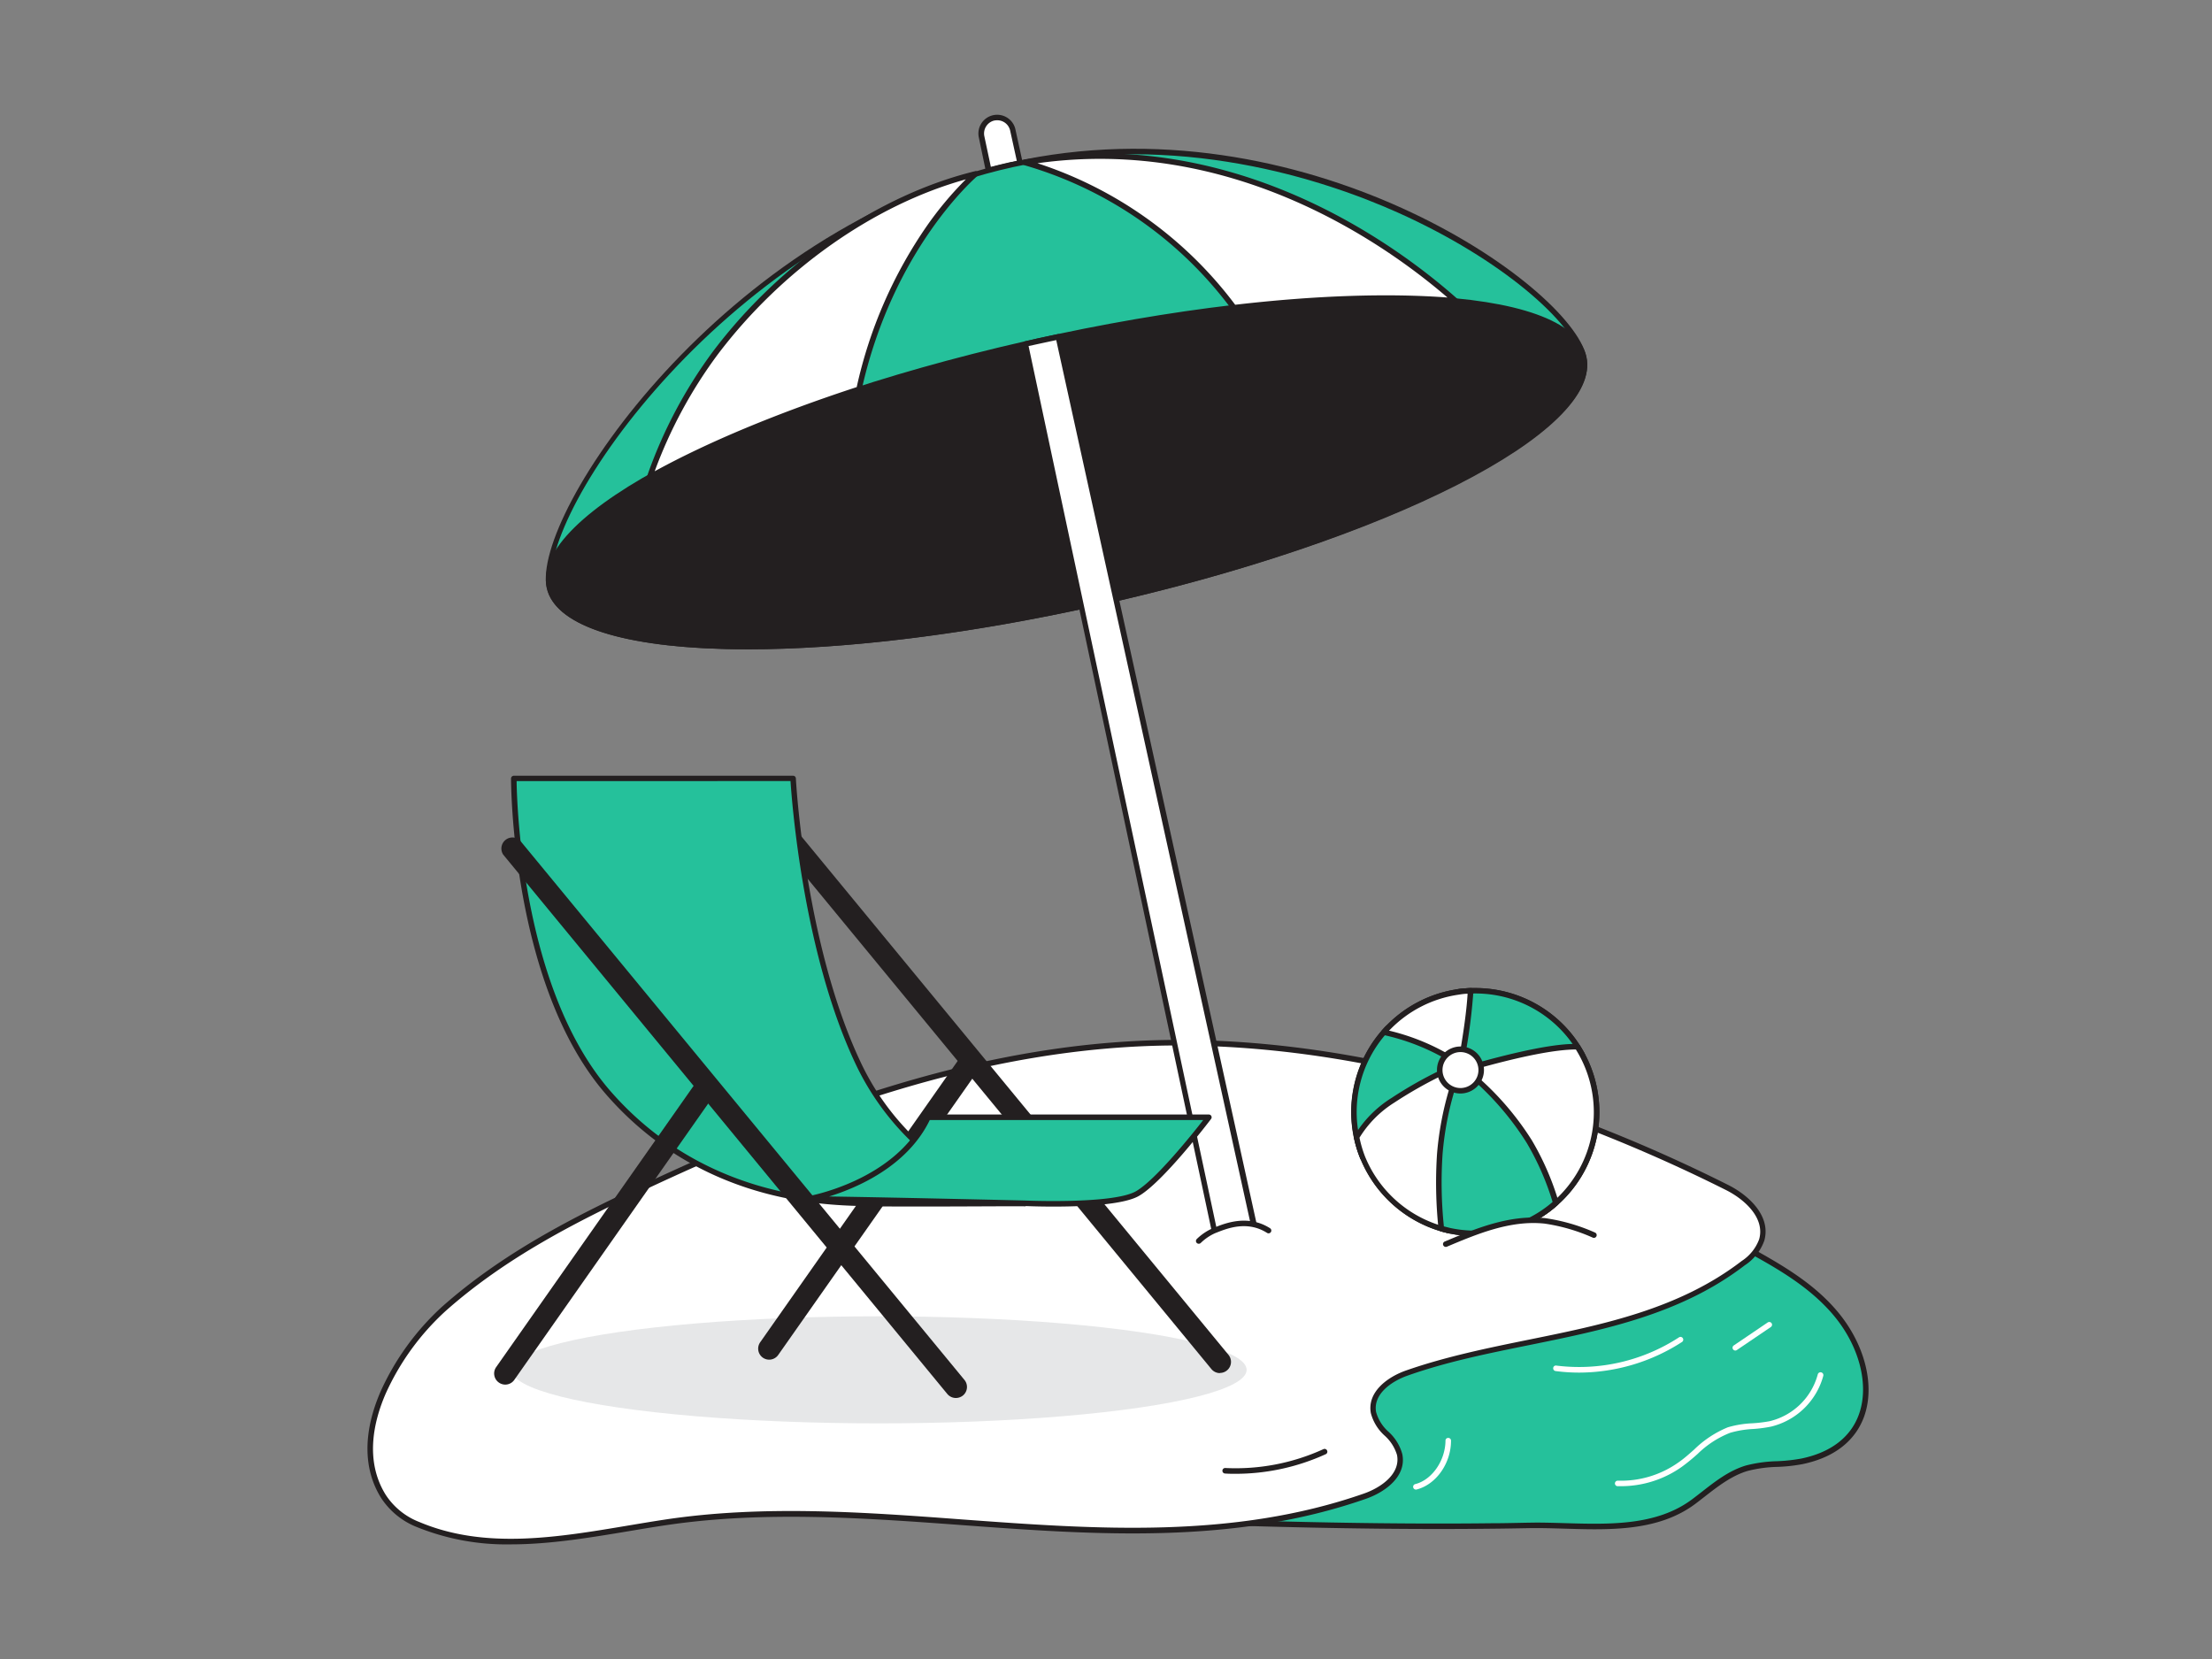 <svg xmlns="http://www.w3.org/2000/svg" viewBox="0 0 400 300"><rect x="0" y="0" width="400" height="300" fill="#808080" stroke="none"/><g id="_546_umrella_flatline" data-name="#546_umrella_flatline"><path d="M269.66,275.94c2.22,0,4.45-.06,6.68-.1,9.87-.2,21.62,1.94,30-4.35,3-2.28,5.93-4.93,9.57-6,3.21-1,6.68-.55,10-1.24,14.68-3.07,13.79-17.6,6-26.84-7.56-9-19.3-12.16-28.23-19.36-5.43-4.39-13.06-3.5-19.29-3.5a76.45,76.45,0,0,0-47,16.19c-4.79,3.67-9.18,6.25-12.76,11.91a68.66,68.66,0,0,0-8.72,21.08,12,12,0,0,0-.31,5.61c1.18,4.5,6.34,6,9.48,6.1C239.88,275.85,254.78,276.11,269.66,275.94Z" fill="#25c19b"/><path d="M288.37,276.54c-1.82,0-3.65-.06-5.47-.11-2.29-.07-4.45-.13-6.55-.09s-4.46.08-6.69.1h0c-12.94.14-27.13,0-44.67-.51-3.08-.09-8.66-1.55-9.94-6.47a12.39,12.39,0,0,1,.3-5.85,70,70,0,0,1,8.78-21.24c3-4.74,6.6-7.39,10.41-10.19.81-.59,1.64-1.2,2.48-1.85,14.09-10.77,30.44-16.42,47.31-16.29.87,0,1.77,0,2.69,0,5.67-.11,12.1-.23,16.91,3.65a81.43,81.43,0,0,0,11.77,7.42c5.89,3.26,12,6.63,16.53,12,4.93,5.84,6.86,13.25,4.92,18.88-1.09,3.16-3.92,7.25-11.19,8.77a30.47,30.47,0,0,1-4.53.5A23.75,23.75,0,0,0,316,266c-2.88.86-5.36,2.79-7.75,4.65-.56.43-1.1.86-1.66,1.28C301.38,275.83,294.94,276.54,288.37,276.54Zm-10.6-1.21c1.67,0,3.37.05,5.15.1,8.2.24,16.68.49,23.11-4.34.55-.41,1.09-.84,1.64-1.26,2.47-1.93,5-3.92,8.08-4.83a25.1,25.1,0,0,1,5.62-.77,30.41,30.41,0,0,0,4.38-.48c5.4-1.12,9-3.93,10.45-8.12,1.83-5.3,0-12.33-4.74-17.91C327,232.49,321,229.16,315.22,226a81.19,81.19,0,0,1-11.92-7.52c-4.53-3.66-10.77-3.54-16.26-3.43-1.1,0-2.17,0-3.22,0-16.46,0-32.42,5.55-46.2,16.09-.84.65-1.67,1.26-2.49,1.86-3.73,2.74-7.25,5.33-10.15,9.92a68.65,68.65,0,0,0-8.65,20.92,11.66,11.66,0,0,0-.32,5.38c1.14,4.35,6.2,5.64,9,5.72,17.53.5,31.71.66,44.63.51h0c2.23,0,4.45-.06,6.68-.1Z" fill="#231f20"/><path d="M277.18,200c-20-6.79-40.66-11-61.48-11.39-34.84-.62-68,11.44-100,26.46-12.37,5.82-24.79,12.21-35.45,21.69-7.43,6.61-18.07,22.34-10.89,33.87a13.44,13.44,0,0,0,6.34,5.13c14.17,5.94,30.38,1.7,44.76-.45,41.88-6.26,85.16,9.64,126.35-4.73,3.21-1.12,7.1-3.79,6.3-7.57-.64-3.07-4.17-4.45-4.73-7.55-.65-3.6,3-6.08,6-7.14,20.3-7.1,43.17-6.3,60.84-19.88a8.42,8.42,0,0,0,3.34-4.19c1.18-4.19-2.81-7.76-6.3-9.5A282.24,282.24,0,0,0,277.18,200Z" fill="#fff"/><path d="M92.38,279.27a43.13,43.13,0,0,1-16.9-3.09,13.76,13.76,0,0,1-6.58-5.33c-3.24-5.21-3.27-11.86-.07-19.24a46.85,46.85,0,0,1,11.06-15.27c11.1-9.87,24.18-16.41,35.57-21.76,28.7-13.48,63.06-27.18,100.25-26.51,19.66.35,40.39,4.19,61.63,11.42h0a283,283,0,0,1,35.14,14.77c3.81,1.9,7.81,5.68,6.56,10.09a8.83,8.83,0,0,1-3.52,4.45c-11.52,8.85-25.45,11.68-38.92,14.42-7.33,1.49-14.92,3-22.05,5.53-3,1.05-6.28,3.4-5.71,6.58a7.44,7.44,0,0,0,2.25,3.58,8.48,8.48,0,0,1,2.48,4c.85,4-3,6.89-6.62,8.14-23.88,8.33-48.82,6.51-72.95,4.74-17.62-1.29-35.84-2.62-53.49,0-2.2.32-4.44.7-6.71,1.08C106.7,278.05,99.47,279.27,92.38,279.27Zm120.73-90.22c-36,0-69.3,13.32-97.22,26.43-11.33,5.33-24.33,11.82-35.33,21.61A45.62,45.62,0,0,0,69.75,252c-2.14,4.92-3.87,12.1,0,18.31a12.74,12.74,0,0,0,6.11,4.93c11.87,5,25,2.76,37.77.62,2.28-.38,4.52-.76,6.73-1.09,17.76-2.66,36-1.32,53.71,0,24,1.76,48.87,3.58,72.55-4.68,3.2-1.12,6.68-3.62,6-7a7.66,7.66,0,0,0-2.24-3.49,8.29,8.29,0,0,1-2.49-4.07c-.69-3.8,3-6.53,6.36-7.7,7.2-2.52,14.82-4.07,22.18-5.57,13.36-2.71,27.18-5.52,38.52-14.23a8,8,0,0,0,3.16-3.93c1.08-3.83-2.58-7.2-6.05-8.93a285.51,285.51,0,0,0-35-14.72c-21.14-7.19-41.78-11-61.33-11.36Z" fill="#231f20"/><path d="M285.6,248.21a32.72,32.72,0,0,1-4.31-.28.5.5,0,0,1-.42-.56.48.48,0,0,1,.56-.43,33.1,33.1,0,0,0,22.21-5.12.5.5,0,0,1,.54.84A34.39,34.39,0,0,1,285.6,248.21Z" fill="#fff"/><path d="M313.8,244.22a.49.49,0,0,1-.41-.22.5.5,0,0,1,.13-.7l6.14-4.16a.51.51,0,0,1,.7.14.5.5,0,0,1-.14.69l-6.14,4.16A.47.47,0,0,1,313.8,244.22Z" fill="#fff"/><path d="M256.11,269.36a.5.5,0,0,1-.13-1c3-.8,5.38-4.25,5.41-7.85a.48.48,0,0,1,.51-.49.49.49,0,0,1,.49.5c0,4.1-2.68,7.88-6.15,8.81Z" fill="#fff"/><ellipse cx="158.97" cy="247.71" rx="66.46" ry="9.68" fill="#e6e7e8"/><path d="M182.92,22.92a2.91,2.91,0,0,1,.19.59l1.31,5.94-1.43.31c-1.43.32-2.84.66-4.24,1l-1.28-6.06a2.89,2.89,0,0,1,5.45-1.82Z" fill="#fff"/><path d="M178.75,31.3a.48.48,0,0,1-.26-.07.54.54,0,0,1-.23-.32L177,24.84a3.39,3.39,0,0,1,6.39-2.13h0a3.29,3.29,0,0,1,.23.69l1.3,5.94a.49.49,0,0,1-.07.39.45.45,0,0,1-.32.21l-1.31.28-.11,0c-1.42.31-2.84.66-4.21,1Zm1.55-9.55a2.67,2.67,0,0,0-.56.06A2.41,2.41,0,0,0,178,24.63l1.18,5.55c1.23-.32,2.48-.63,3.75-.91l.1,0,.84-.19-1.2-5.45a2.46,2.46,0,0,0-.16-.48h0A2.37,2.37,0,0,0,180.3,21.75Z" fill="#231f20"/><path d="M99.36,106.18c2.9,13.08,47.13,14.38,98.77,2.9s91.16-31.39,88.25-44.47S234.63,18.28,183,29.76,96.45,93.1,99.36,106.18Z" fill="#25c19b"/><path d="M135.25,117.41c-1.64,0-3.24,0-4.8-.07-18.9-.55-30.12-4.48-31.58-11-2.94-13.22,32.09-65.48,84-77C235.46,17.58,284,51.48,286.87,64.5c3,13.56-35.92,33.35-88.63,45.07C175.31,114.67,153.18,117.41,135.25,117.41Zm-35.4-11.34c1.33,6,12.49,9.74,30.63,10.27,18.62.54,42.61-2.2,67.54-7.75,51.3-11.4,90.71-31.08,87.87-43.87-1.39-6.26-14.16-17.8-33.14-26.29-13.2-5.91-39.8-14.82-69.66-8.19C131.7,41.67,97,93.09,99.85,106.07Z" fill="#231f20"/><path d="M286.38,64.61c2.84,12.77-34.75,32.05-84.6,43.64-1.2.29-2.42.56-3.64.84l-2.59.56c-50.53,10.86-93.34,9.39-96.2-3.47s35.52-32.44,86.1-44l2.15-.48,3.75-.82C241.38,50.31,283.54,51.85,286.38,64.61Z" fill="#231f20"/><path d="M135.29,117.42c-20.88,0-34.79-3.78-36.42-11.13-3-13.26,35-32.84,86.47-44.57l2.15-.49,3.76-.81c50.72-10.75,92.72-9,95.61,4.08s-34.42,32.49-85,44.24c-1.2.29-2.42.56-3.64.83-.86.2-1.73.38-2.59.57C172.91,115,151.9,117.42,135.29,117.42Zm115.25-63c-16.36,0-37,2.28-59.08,7l-3.75.82c-.73.15-1.44.32-2.14.48-50,11.42-88.5,30.88-85.73,43.38s45.66,13.83,95.61,3.09l2.58-.56q1.83-.41,3.63-.84c49.18-11.43,87-30.74,84.23-43h0C284.38,57.93,270.75,54.44,250.54,54.44Z" fill="#231f20"/><path d="M263.23,54.44c-10.71-1-24.52-.62-40.1,1.2a71.84,71.84,0,0,0-37.84-26.27C223.08,23,252.5,44.9,263.23,54.44Z" fill="#fff"/><path d="M223.13,56.14a.51.51,0,0,1-.41-.2,71.23,71.23,0,0,0-37.53-26.08.5.5,0,0,1-.39-.5.49.49,0,0,1,.41-.48c37.93-6.4,67.43,15.48,78.35,25.18a.51.51,0,0,1,.13.57.5.5,0,0,1-.51.3c-10.77-1-24.6-.6-40,1.21ZM187.61,29.52a72.85,72.85,0,0,1,35.75,25.59C238,53.41,251.21,53,261.75,53.8,250.36,44,222.8,24.57,187.61,29.52Z" fill="#231f20"/><path d="M176.45,31.45s-15.31,12.76-21.11,39c-15.2,4.92-28.22,10.4-37.87,15.88a85.09,85.09,0,0,1,12-22.55C139.58,50.34,156.68,36.29,176.45,31.45Z" fill="#fff"/><path d="M117.47,86.81a.52.52,0,0,1-.32-.11.5.5,0,0,1-.15-.55,84.58,84.58,0,0,1,12-22.69c12.15-16.07,29.83-28.22,47.31-32.5a.5.5,0,0,1,.43.87c-.15.13-15.25,13-20.94,38.71a.53.53,0,0,1-.33.37c-15,4.85-28.07,10.33-37.79,15.84A.5.5,0,0,1,117.47,86.81Zm57.19-54.38C158,37.05,141.4,48.76,129.82,64.06a83.81,83.81,0,0,0-11.43,21.16C128,79.94,140.56,74.7,154.92,70a82.17,82.17,0,0,1,12.74-29.22A62.24,62.24,0,0,1,174.66,32.43Z" fill="#231f20"/><path d="M219.74,222.71l1.75-.47a16.69,16.69,0,0,1,5-.64l.32,0-25-113.38L191.35,60.91c-1.25.25-2.49.53-3.75.8l-2.15.5,10.11,47.44,24.09,113.09Z" fill="#fff"/><path d="M219.65,223.24a.45.45,0,0,1-.25-.07.51.51,0,0,1-.24-.32L185,62.31a.49.49,0,0,1,.37-.59l.36-.08,1.81-.42,1.38-.3,2.37-.5a.5.5,0,0,1,.59.38l35.41,160.73a.48.48,0,0,1-.11.44.52.52,0,0,1-.43.16l-.29,0a15.87,15.87,0,0,0-4.81.63l-1.46.38-.25.07-.1,0ZM186,62.58l34,159.53,1.34-.35a18.55,18.55,0,0,1,4.76-.68L191,61.5l-1.87.4-1.39.3Z" fill="#231f20"/><path d="M220.6,248.3a2,2,0,0,1-1.54-.73L138.71,150a2,2,0,0,1,3.09-2.54L222.15,245a2,2,0,0,1-1.55,3.27Z" fill="#231f20"/><path d="M139.1,245.87a2,2,0,0,1-1.15-.36,2,2,0,0,1-.48-2.79l35.69-50.84a2,2,0,1,1,3.28,2.3L140.74,245A2,2,0,0,1,139.1,245.87Z" fill="#231f20"/><path d="M143.42,140.75H92.91S92.7,177.7,110,197.53s39.92,19.84,46.4,20.06,28.92,0,28.92,0A46.63,46.63,0,0,1,155,191.9C144.93,170.32,143.42,140.75,143.42,140.75Z" fill="#25c19b"/><path d="M166.73,218.18c-4.29,0-8.23,0-10.38-.09l-.7,0c-7.23-.21-29.23-.86-46.06-20.2-17.19-19.75-17.18-56.74-17.18-57.11a.51.51,0,0,1,.5-.5h50.51a.5.5,0,0,1,.5.47c0,.3,1.62,29.73,11.56,51a46.54,46.54,0,0,0,29.91,25.41.5.5,0,0,1,.4.53.51.51,0,0,1-.49.46C185.15,218.09,175.24,218.18,166.73,218.18ZM93.42,141.25c.06,4.46,1.06,37.73,16.92,56,16.54,19,38.22,19.64,45.34,19.85l.71,0c4.88.16,19.08.07,25.58,0a48,48,0,0,1-27.39-25c-9.33-19.93-11.38-47-11.63-50.86Z" fill="#231f20"/><path d="M146.11,216.82s16.09-2.7,21.7-14.78H218.6s-8.63,11.37-12.95,13.82-20.36,1.73-20.36,1.73S152.21,216.82,146.11,216.82Z" fill="#25c19b"/><path d="M190.52,218.19c-2.86,0-5-.09-5.25-.11s-33.14-.76-39.16-.76a.5.5,0,0,1-.5-.46.49.49,0,0,1,.42-.53c.15,0,15.89-2.81,21.33-14.5a.48.48,0,0,1,.45-.29H218.6a.5.5,0,0,1,.45.28.49.49,0,0,1-.05.52c-.35.47-8.75,11.49-13.1,13.95C203.08,217.89,195.65,218.19,190.52,218.19Zm-40.59-1.83c10.58.15,35.09.72,35.37.73s16,.68,20.11-1.67c3.51-2,10.13-10.26,12.17-12.88H168.13C164.09,210.88,155.06,214.77,149.93,216.36Z" fill="#231f20"/><path d="M172.85,252.8a2,2,0,0,1-1.54-.72L91,154.55A2,2,0,0,1,94.05,152l80.35,97.53a2,2,0,0,1-.27,2.82A2.06,2.06,0,0,1,172.85,252.8Z" fill="#231f20"/><path d="M91.35,250.38A2,2,0,0,1,90.2,250a2,2,0,0,1-.48-2.78l35.69-50.84a2,2,0,0,1,3.28,2.29L93,249.53A2,2,0,0,1,91.35,250.38Z" fill="#231f20"/><path d="M288.72,201.09A21.94,21.94,0,0,1,266.78,223a22.31,22.31,0,0,1-4.58-.48c-.53-.12-1.05-.25-1.57-.4a22,22,0,0,1-14.2-12.84,21.38,21.38,0,0,1-1.12-3.67,21.92,21.92,0,0,1,4.93-19c.24-.28.49-.55.74-.8a21.8,21.8,0,0,1,12.56-6.48,18.63,18.63,0,0,1,2.38-.22c.29,0,.57,0,.86,0a21.94,21.94,0,0,1,18.47,10.09c.3.48.59,1,.86,1.47A21.75,21.75,0,0,1,288.72,201.09Z" fill="#fff"/><path d="M266.78,223.54a22.81,22.81,0,0,1-4.68-.49c-.55-.12-1.08-.25-1.61-.41A22.62,22.62,0,0,1,246,209.51a21.55,21.55,0,0,1-1.15-3.76,22.83,22.83,0,0,1-.49-4.66,22.48,22.48,0,0,1,5.53-14.75c.25-.29.5-.56.76-.82a22.52,22.52,0,0,1,12.85-6.63,21.48,21.48,0,0,1,2.44-.22l.87,0A22.39,22.39,0,0,1,285.67,189c.31.49.61,1,.88,1.5a22.44,22.44,0,0,1-4.89,27.41,20.77,20.77,0,0,1-2.94,2.22A22.39,22.39,0,0,1,266.78,223.54Zm0-43.89-.84,0a19.61,19.61,0,0,0-2.32.21,21.55,21.55,0,0,0-12.28,6.33q-.37.39-.72.78a21.44,21.44,0,0,0,10.15,34.69c.51.15,1,.28,1.53.39a21.63,21.63,0,0,0,4.48.47A21.45,21.45,0,0,0,285.67,191c-.26-.5-.55-1-.84-1.45A21.39,21.39,0,0,0,266.78,179.65Z" fill="#231f20"/><path d="M264.1,192.64h0c-.13.11-1.37,1.17-3.19,2.77a199.7,199.7,0,0,0-14.47,13.9,21.38,21.38,0,0,1-1.12-3.67,21.92,21.92,0,0,1,4.93-19c.24-.28.49-.55.74-.8a28.9,28.9,0,0,1,10.71,4.75A23.46,23.46,0,0,1,264.1,192.64Z" fill="#25c19b"/><path d="M246.43,209.82h-.08a.49.49,0,0,1-.38-.3,21.55,21.55,0,0,1-1.15-3.76,22.83,22.83,0,0,1-.49-4.66,22.48,22.48,0,0,1,5.53-14.75c.25-.28.5-.56.76-.82a.49.49,0,0,1,.47-.14,29.62,29.62,0,0,1,10.9,4.84,25.94,25.94,0,0,1,2.46,2.05.5.5,0,0,1,.06.65.44.44,0,0,1-.13.14c-.24.2-1.43,1.22-3.15,2.74a198,198,0,0,0-14.43,13.86A.51.51,0,0,1,246.43,209.82Zm4.71-23.4-.52.57a21.43,21.43,0,0,0-4.82,18.56,19.14,19.14,0,0,0,.81,2.83c4.21-4.59,10.5-10.27,14-13.33,1.27-1.12,2.25-2,2.78-2.43a23.27,23.27,0,0,0-2-1.59A28.38,28.38,0,0,0,251.14,186.42Z" fill="#231f20"/><path d="M286.11,190.71c-2.59-.25-4.7,4-7.08,4.12a48.87,48.87,0,0,0-9,.86c-2.11.42-5.79-.81-5.79-.81l-.22-5.13-.44-10.36a18.63,18.63,0,0,1,2.38-.22c.29,0,.57,0,.86,0a21.94,21.94,0,0,1,18.47,10.09C285.55,189.72,285.84,190.21,286.11,190.71Z" fill="#25c19b"/><path d="M269,196.28a18.17,18.17,0,0,1-4.93-.93.5.5,0,0,1-.34-.45L263,179.41a.51.51,0,0,1,.42-.52,21.86,21.86,0,0,1,2.45-.22l.87,0A22.39,22.39,0,0,1,285.67,189c.31.49.61,1,.88,1.5a.51.51,0,0,1,0,.52.56.56,0,0,1-.47.22c-1.13-.12-2.3.95-3.43,2s-2.28,2.09-3.58,2.14a49.19,49.19,0,0,0-9,.85A5.62,5.62,0,0,1,269,196.28Zm-4.28-1.78c.92.29,3.59,1,5.2.7a50.12,50.12,0,0,1,9.13-.87c.93,0,1.91-.93,2.94-1.88a8,8,0,0,1,3.33-2.19l-.46-.76a21.44,21.44,0,0,0-18.89-9.83c-.63,0-1.26.07-1.88.15Z" fill="#231f20"/><path d="M288.72,201.09a22.06,22.06,0,0,1-10.27,18.59l-12.67-22.84-1.85-3.34h0l1-.2c.66-.14,14.05-4.27,20.35-4,.3.48.59,1,.86,1.47A21.75,21.75,0,0,1,288.72,201.09Z" fill="#fff"/><path d="M278.45,220.18l-.12,0a.49.49,0,0,1-.32-.24l-14.52-26.18a.51.51,0,0,1,.44-.75l.05,0,.82-.17c.08,0,.38-.1.86-.24,9.34-2.66,15.94-3.94,19.61-3.82a.48.48,0,0,1,.4.23c.31.49.61,1,.88,1.5a22.44,22.44,0,0,1-4.89,27.41,20.77,20.77,0,0,1-2.94,2.22A.5.5,0,0,1,278.45,220.18Zm-13.76-26.34L278.63,219a21.89,21.89,0,0,0,2.37-1.83A21.44,21.44,0,0,0,285.67,191c-.22-.42-.46-.82-.7-1.22-3.64,0-10,1.22-19,3.79l-.93.26Z" fill="#231f20"/><path d="M264.1,192.64h0c0,.07-.07.36-.17.84h0c-.15.77-.39,2-.66,3.65-1,6.22-2.5,17.55-1.07,25.41-.53-.12-1.05-.25-1.57-.4a22,22,0,0,1-14.2-12.84,21.38,21.38,0,0,1-1.12-3.67,19.66,19.66,0,0,1,6.59-6.7,76.38,76.38,0,0,1,8.51-4.85A20.1,20.1,0,0,1,264.1,192.64Z" fill="#fff"/><path d="M262.2,223.06h-.11c-.54-.12-1.07-.25-1.6-.41A22.62,22.62,0,0,1,246,209.51a21.55,21.55,0,0,1-1.15-3.76.48.48,0,0,1,.05-.35,20.48,20.48,0,0,1,6.76-6.87,75.67,75.67,0,0,1,8.56-4.88,21.3,21.3,0,0,1,3.82-1.5.47.47,0,0,1,.41.11.49.49,0,0,1,.18.38h0c0,.15-.08.45-.18.94,0,0,0,0,0,.06-.15.78-.39,2-.65,3.58-1,6.08-2.48,17.44-1.07,25.24a.51.51,0,0,1-.14.45A.52.52,0,0,1,262.2,223.06Zm-16.36-17.33a21.3,21.3,0,0,0,1,3.4,21.59,21.59,0,0,0,13.88,12.55l.81.22c-1.22-7.9.21-18.88,1.2-24.84.27-1.61.51-2.88.66-3.66v0a28.26,28.26,0,0,0-2.82,1.18,76.94,76.94,0,0,0-8.45,4.82A19.58,19.58,0,0,0,245.84,205.73Z" fill="#231f20"/><path d="M281.33,217.51A21.78,21.78,0,0,1,266.78,223a22.31,22.31,0,0,1-4.58-.48c-.53-.12-1.05-.25-1.57-.4a77.42,77.42,0,0,1-.27-13.47,57.11,57.11,0,0,1,2.23-11.78,41.5,41.5,0,0,1,1.5-4.26h0s.29.22.8.65,1.4,1.2,2.4,2.13a52.46,52.46,0,0,1,9.22,11A48.9,48.9,0,0,1,281.33,217.51Z" fill="#25c19b"/><path d="M266.78,223.54a22.81,22.81,0,0,1-4.68-.49c-.55-.12-1.08-.25-1.61-.41a.49.49,0,0,1-.36-.43,79.35,79.35,0,0,1-.27-13.56,57.62,57.62,0,0,1,2.25-11.88c.64-2.13,1.22-3.59,1.5-4.28a.86.86,0,0,1,.13-.2.52.52,0,0,1,.67,0l.81.67c.39.33,1.24,1.05,2.42,2.15A52.43,52.43,0,0,1,277,206.19a49.43,49.43,0,0,1,4.86,11.18.51.51,0,0,1-.14.51,21.46,21.46,0,0,1-2.95,2.22A22.39,22.39,0,0,1,266.78,223.54Zm-5.68-1.77,1.2.3a21.63,21.63,0,0,0,4.48.47,21.4,21.4,0,0,0,11.41-3.29,20.84,20.84,0,0,0,2.57-1.9,48.91,48.91,0,0,0-4.67-10.66,52.05,52.05,0,0,0-9.13-10.9c-1.16-1.08-2-1.79-2.38-2.11l-.27-.23c-.32.8-.76,2-1.24,3.61a56.1,56.1,0,0,0-2.21,11.67A77,77,0,0,0,261.1,221.77Z" fill="#231f20"/><path d="M265.92,179.17a99.64,99.64,0,0,1-1.3,10.61c-.29,1.72-.52,2.86-.52,2.86a29.52,29.52,0,0,0-2.71-1.74,40.11,40.11,0,0,0-11.15-4.23c.24-.28.49-.55.74-.8a21.8,21.8,0,0,1,12.56-6.48A18.63,18.63,0,0,1,265.92,179.17Z" fill="#fff"/><path d="M264.1,193.14a.53.53,0,0,1-.29-.1,28,28,0,0,0-2.66-1.7,39.62,39.62,0,0,0-11-4.19.48.48,0,0,1-.36-.33.49.49,0,0,1,.09-.48c.25-.28.5-.56.76-.82a22.52,22.52,0,0,1,12.85-6.63,21.48,21.48,0,0,1,2.44-.22.52.52,0,0,1,.37.14.49.49,0,0,1,.14.38,100.89,100.89,0,0,1-1.31,10.68c-.29,1.72-.52,2.86-.52,2.86a.48.48,0,0,1-.3.37A.58.58,0,0,1,264.1,193.14Zm-12.92-6.77a40.09,40.09,0,0,1,10.46,4.1c.73.41,1.43.85,2.12,1.31.09-.49.22-1.21.36-2.08.48-2.84,1.08-6.81,1.27-10-.6,0-1.19.1-1.77.19a21.55,21.55,0,0,0-12.28,6.33Z" fill="#231f20"/><circle cx="264.1" cy="193.49" r="3.75" fill="#fff"/><path d="M264.1,197.74a4.25,4.25,0,1,1,4.25-4.25A4.26,4.26,0,0,1,264.1,197.74Zm0-7.49a3.25,3.25,0,1,0,3.25,3.24A3.25,3.25,0,0,0,264.1,190.25Z" fill="#231f20"/><path d="M216.76,224.41a9.43,9.43,0,0,1,2.8-1.89c1.46-.56,5.72-2.6,9.8,0" fill="#fff"/><path d="M216.76,224.91a.5.5,0,0,1-.35-.85,9.76,9.76,0,0,1,3-2l.37-.15c1.77-.7,5.89-2.35,9.88.19a.5.5,0,1,1-.53.85c-3.56-2.27-7.22-.81-9-.11l-.38.15a9,9,0,0,0-2.62,1.78A.51.51,0,0,1,216.76,224.91Z" fill="#231f20"/><path d="M223.5,266.51c-.65,0-1.3,0-1.95-.05a.5.5,0,1,1,0-1,38.17,38.17,0,0,0,17.77-3.41.5.5,0,0,1,.66.25.49.49,0,0,1-.24.66A39.33,39.33,0,0,1,223.5,266.51Z" fill="#231f20"/><path d="M261.44,225c5.72-2.41,11.76-4.87,17.93-4.21a33.66,33.66,0,0,1,8.84,2.57" fill="#fff"/><path d="M261.44,225.48a.51.51,0,0,1-.46-.31.5.5,0,0,1,.27-.66c5.49-2.31,11.71-4.92,18.17-4.23a34.08,34.08,0,0,1,9,2.6.5.5,0,0,1-.38.93,33,33,0,0,0-8.71-2.54c-6.19-.67-12.29,1.9-17.68,4.17A.58.58,0,0,1,261.44,225.48Z" fill="#231f20"/><path d="M293.18,268.75h-.67a.5.5,0,0,1-.48-.52.52.52,0,0,1,.52-.48,17.93,17.93,0,0,0,11-3.32c1-.69,1.88-1.49,2.77-2.27a19,19,0,0,1,6.13-4.06,18.41,18.41,0,0,1,4.33-.72A25.46,25.46,0,0,0,320,257a11.88,11.88,0,0,0,8.71-8.46.5.5,0,0,1,1,.25,12.93,12.93,0,0,1-9.46,9.19,24.55,24.55,0,0,1-3.28.43,18.12,18.12,0,0,0-4.09.68A17.59,17.59,0,0,0,307,262.9a35.69,35.69,0,0,1-2.85,2.33A19,19,0,0,1,293.18,268.75Z" fill="#fff"/></g></svg>